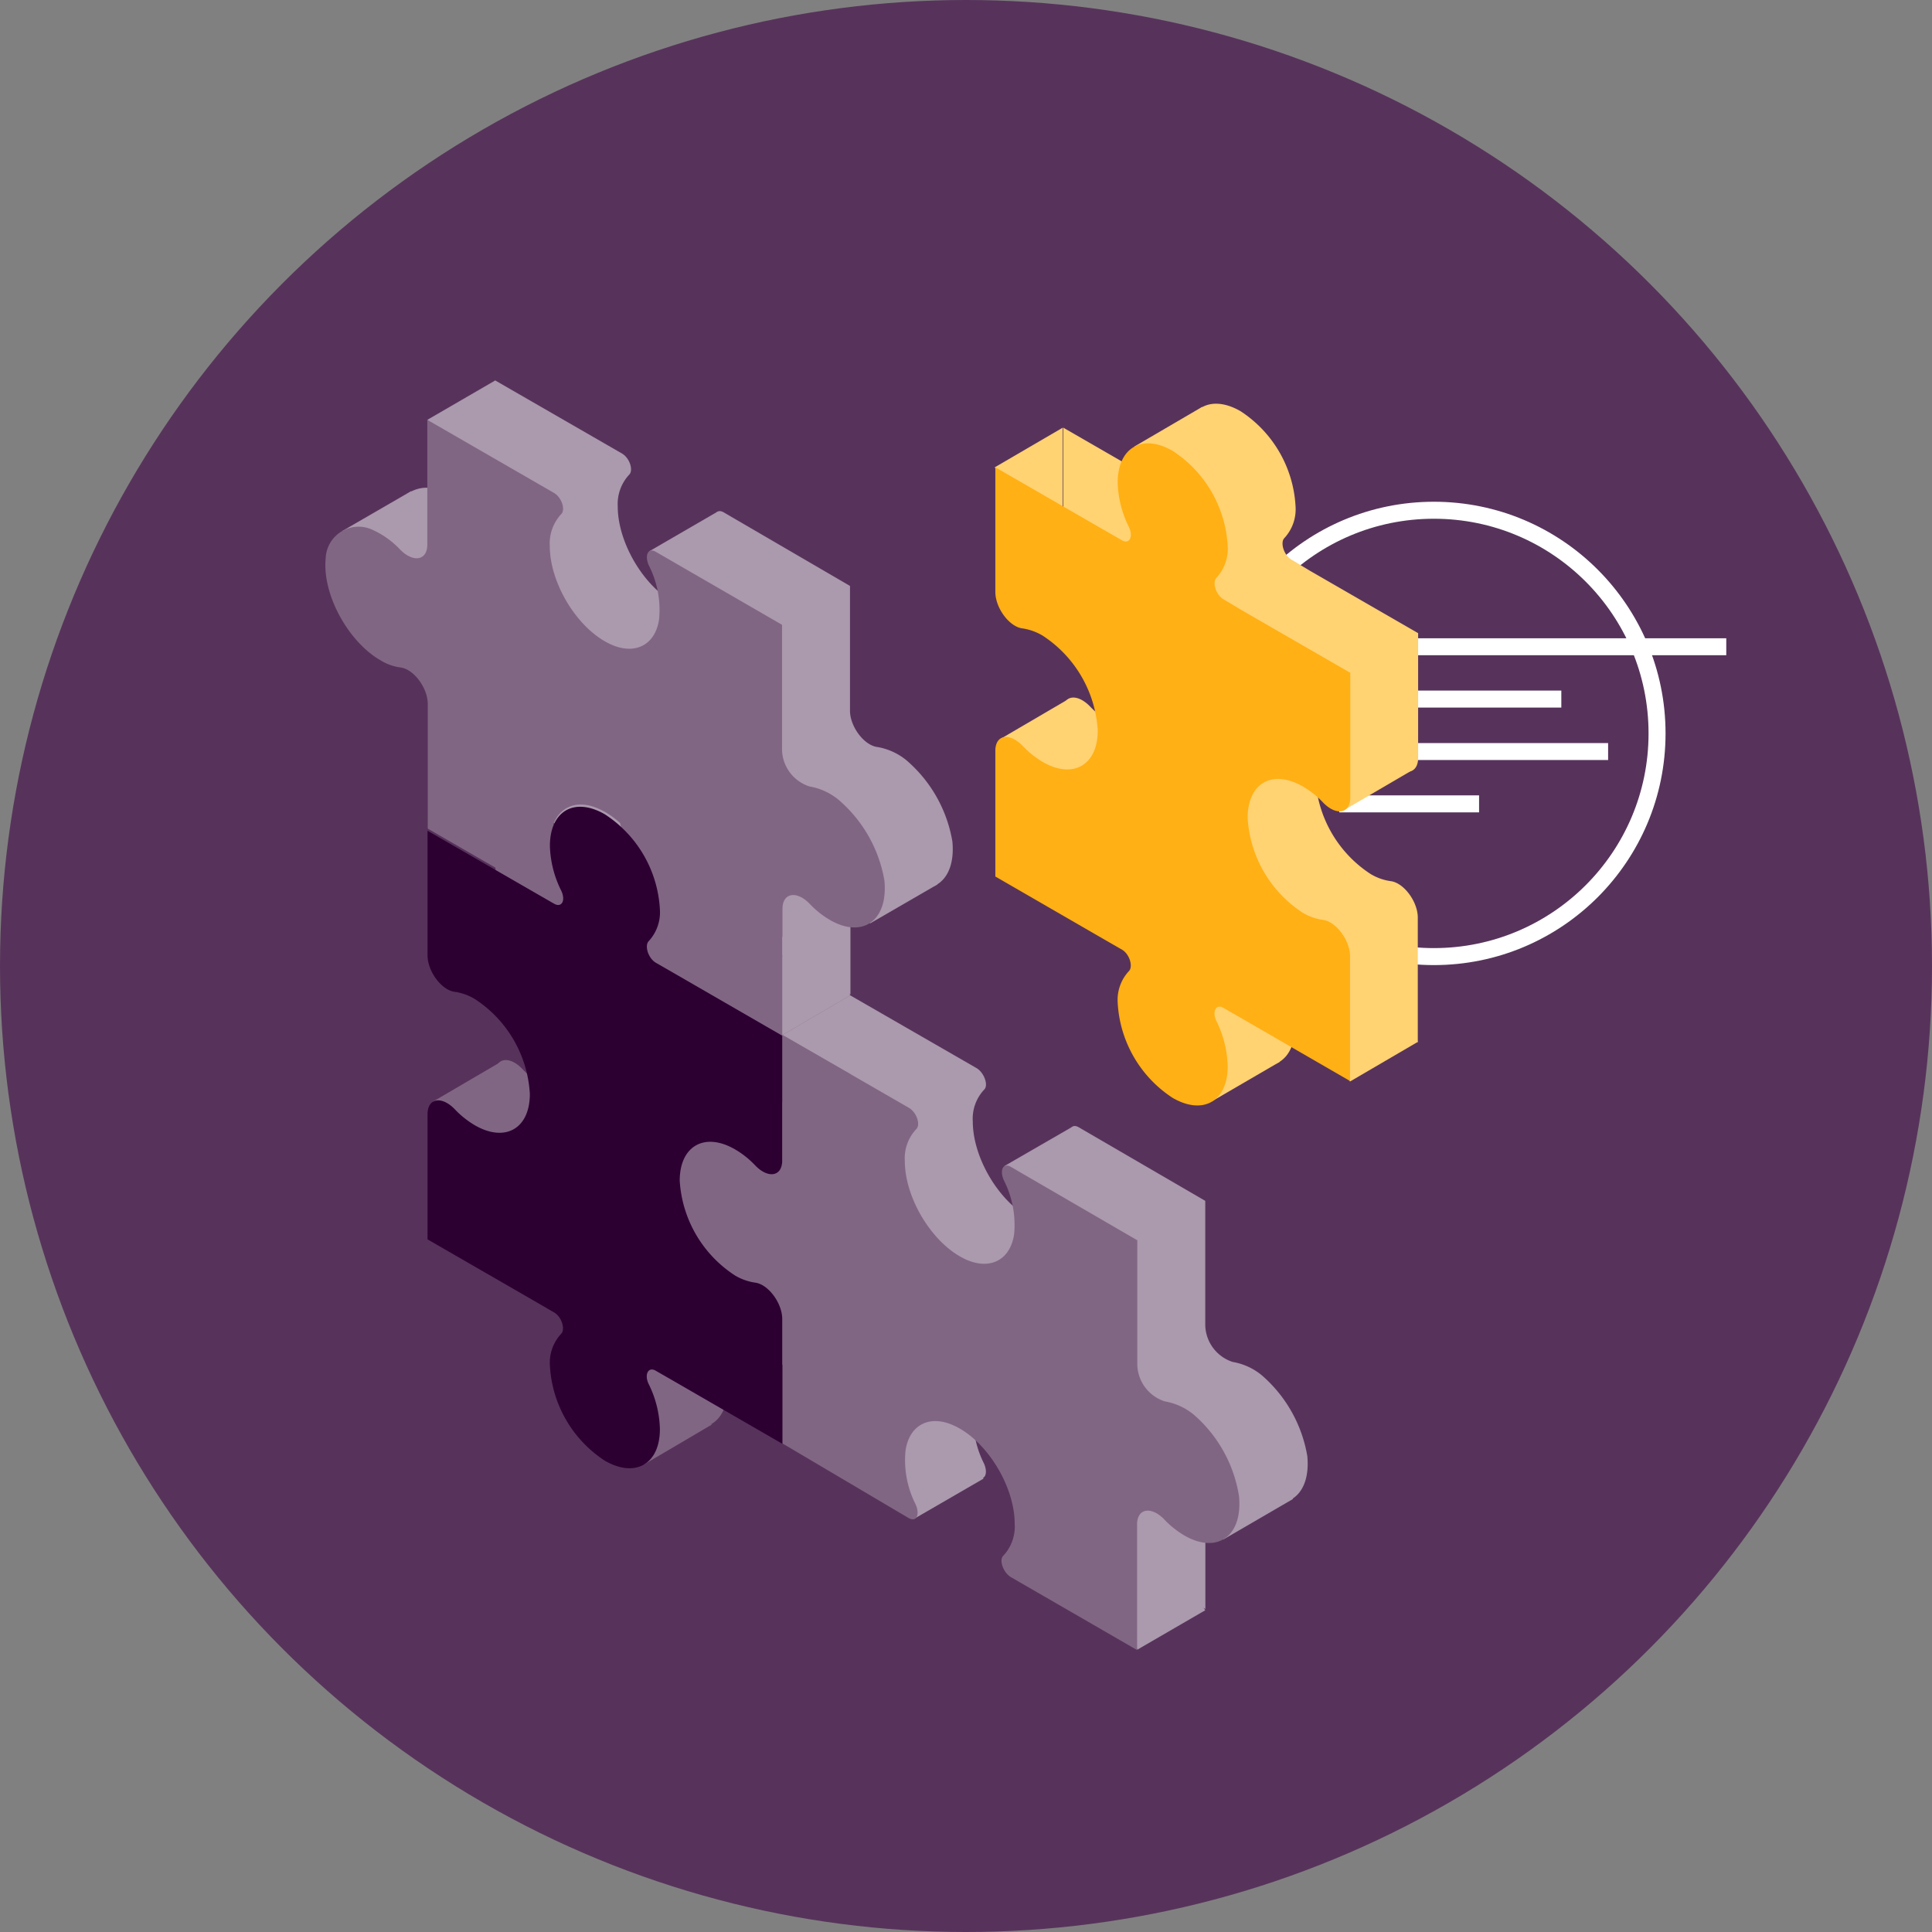 <svg xmlns="http://www.w3.org/2000/svg" viewBox="0 0 170.54 170.54"><rect x="0" y="0" width="170.54" height="170.54" fill="#808080" stroke="none"/><defs><style>.cls-1{fill:#57335b;}.cls-2{fill:#816684;}.cls-3{fill:#ab99ad;}.cls-4{fill:#2d0032;}.cls-5{fill:none;stroke:#fff;stroke-linejoin:round;stroke-width:1.5px;}.cls-6{fill:#ffd272;}.cls-7{fill:#ffb014;}</style></defs><g id="Layer_2" data-name="Layer 2"><g id="Final_gfx" data-name="Final gfx"><circle class="cls-1" cx="85.27" cy="85.27" r="85.27"/><path class="cls-2" d="M70.87,97.94a8.11,8.11,0,0,1,1.78,1.42c1.15,1.19,2.4,1,2.4-.45v-11l-9.57-5.52-1.6-.92c-.68-.39-1-1.49-.63-1.89a3.74,3.74,0,0,0,1-2.81,10.73,10.73,0,0,0-4.85-8.4c-2.69-1.55-4.86-.29-4.86,2.8a9.4,9.4,0,0,0,1,3.94c.4.87,0,1.54-.64,1.15l-1.6-.92-9.56-5.52v11c0,1.43,1.25,3.09,2.39,3.22a5,5,0,0,1,1.79.64A10.74,10.74,0,0,1,52.74,93c0,3.07-2.18,4.32-4.85,2.78a8.27,8.27,0,0,1-1.79-1.43c-1.14-1.18-2.39-1-2.39.46v11l9.56,5.53,1.6.92c.68.39,1,1.49.64,1.89a3.74,3.74,0,0,0-1,2.8,10.69,10.69,0,0,0,4.86,8.4c2.68,1.56,4.85.3,4.85-2.79a9.39,9.39,0,0,0-1-4c-.41-.86,0-1.54.63-1.15l1.6.92L75.05,124v-11c0-1.43-1.25-3.08-2.4-3.22a4.7,4.7,0,0,1-1.78-.64A10.71,10.71,0,0,1,66,100.71C66,97.64,68.2,96.4,70.87,97.94Z"/><path class="cls-3" d="M80,67.1a5.5,5.5,0,0,0-2.55-1.16c-1.16-.14-2.42-1.78-2.42-3.22v-11L63.89,45.23c-.68-.39-1,.3-.63,1.17a8.67,8.67,0,0,1,.92,4.77c-.32,2.27-2.1,3.21-4.24,2.24C57,52.1,54.53,48,54.53,44.72a3.8,3.8,0,0,1,1-2.81c.41-.39.05-1.49-.63-1.88L43.71,33.58V44.63c0,1.43-1.25,1.62-2.41.43a7.61,7.61,0,0,0-2.55-1.79,2.9,2.9,0,0,0-4,2.57c-.32,3.19,2,7.37,4.83,9a4.61,4.61,0,0,0,1.78.63c1.15.14,2.39,1.79,2.39,3.22v11l11.16,6.44c.69.4,1.05-.3.63-1.17a8.66,8.66,0,0,1-.91-4.77c.32-2.27,2.1-3.2,4.24-2.24,2.93,1.32,5.41,5.38,5.41,8.69a3.8,3.8,0,0,1-1,2.81c-.42.39,0,1.49.63,1.88l11.16,6.45v-11c0-1.42,1.25-1.63,2.4-.45a7.83,7.83,0,0,0,1.78,1.42c2.86,1.66,5.15.11,4.82-3.46A12.08,12.08,0,0,0,80,67.1Z"/><path class="cls-3" d="M111.36,121.38a5.5,5.5,0,0,0-2.55-1.16,3.5,3.5,0,0,1-2.42-3.22V106L95.23,99.51c-.69-.4-1,.3-.63,1.17a8.67,8.67,0,0,1,.92,4.77c-.33,2.27-2.1,3.2-4.25,2.24-2.92-1.32-5.4-5.38-5.4-8.69a3.74,3.74,0,0,1,1-2.81c.41-.39,0-1.49-.64-1.89L75.05,87.86v11c0,1.44-1.26,1.63-2.42.43a7.52,7.52,0,0,0-2.55-1.78,2.9,2.9,0,0,0-4,2.56c-.32,3.2,2,7.38,4.82,9a4.7,4.7,0,0,0,1.78.64c1.15.14,2.4,1.79,2.4,3.22v11l11.16,6.45c.69.39,1-.3.63-1.17a8.76,8.76,0,0,1-.92-4.77c.33-2.27,2.11-3.21,4.25-2.24,2.93,1.31,5.4,5.38,5.4,8.69a3.77,3.77,0,0,1-1,2.81c-.41.39,0,1.49.64,1.88l11.16,6.45v-11c0-1.43,1.25-1.64,2.4-.45a8.11,8.11,0,0,0,1.78,1.42c2.86,1.65,5.15.11,4.82-3.46A12.11,12.11,0,0,0,111.36,121.38Z"/><path class="cls-3" d="M88.67,102.92l5.94-3.43,2.44,3.07-.17,1.58-.43,2.34-1,.43s-2.82-.78-2.88-.82Z"/><polygon class="cls-3" points="80.74 134.04 86.82 130.52 85.69 128.78 81.81 126.5 79.38 125.56 78.87 127.72 79.5 130.52 80.74 134.04"/><polygon class="cls-3" points="100.39 145.62 106.39 142.14 103.66 138.26 100.39 137.24 98.9 137.24 98.9 140.38 100.39 145.62"/><polygon class="cls-3" points="76.79 81.52 82.75 78.07 81.74 75.57 79.46 74.68 76.48 74.49 75.84 76.17 76.79 81.52"/><path class="cls-2" d="M56.83,129.28l6-3.53s-1.66-1.12-1.86-1.2-3.47-1.72-3.47-1.72-.8,0-.83.14-.72,1.66-.72,1.66Z"/><path class="cls-3" d="M37.72,37.06l6-3.48L45,37.65s0,1.06,0,1.52-.78,3.37-.78,3.37h-.66L42.42,41.3Z"/><polygon class="cls-3" points="30.22 46.87 36.3 43.35 37.02 45.17 37.52 46.95 37.72 49.09 34.95 50.99 33.51 50.7 30.22 46.87"/><path class="cls-3" d="M57.33,48.65l6-3.48,1.21,1,.82,2.53.48.6-.9,3.46-.46.24-2-.38s-5-2.79-4.94-2.84S57.33,48.65,57.33,48.65Z"/><path class="cls-2" d="M74,70.58a5.5,5.5,0,0,0-2.55-1.16,3.49,3.49,0,0,1-2.42-3.22V55.15L57.89,48.71c-.68-.4-1,.3-.63,1.17a8.67,8.67,0,0,1,.92,4.77c-.32,2.27-2.1,3.2-4.24,2.24-2.93-1.31-5.41-5.38-5.41-8.69a3.8,3.8,0,0,1,1-2.81c.41-.39.05-1.49-.63-1.88L37.72,37.06v11c0,1.44-1.26,1.63-2.42.43a7.72,7.72,0,0,0-2.55-1.78,2.9,2.9,0,0,0-4,2.57c-.32,3.19,2,7.37,4.83,9a4.53,4.53,0,0,0,1.78.64c1.15.14,2.4,1.79,2.4,3.22v11l11.16,6.44c.68.39,1-.3.63-1.17a8.59,8.59,0,0,1-.92-4.77c.32-2.27,2.1-3.21,4.24-2.24,2.93,1.31,5.41,5.38,5.41,8.69a3.8,3.8,0,0,1-1,2.81c-.41.39,0,1.49.63,1.88l11.16,6.45v-11c0-1.43,1.25-1.64,2.4-.45a8.11,8.11,0,0,0,1.78,1.42c2.86,1.66,5.15.11,4.82-3.46A12.06,12.06,0,0,0,74,70.58Z"/><polygon class="cls-3" points="75.05 87.86 69.05 91.37 78.08 96.55 76.86 90.96 75.05 87.86"/><polygon class="cls-3" points="107.99 135.89 114.13 132.32 113.09 130.24 110.75 128.61 109.2 128.37 107.61 128.69 106.39 131.09 107.99 135.89"/><path class="cls-2" d="M105.36,124.86a5.5,5.5,0,0,0-2.55-1.16,3.5,3.5,0,0,1-2.42-3.22v-11L89.23,103c-.69-.4-1,.3-.63,1.16a8.71,8.71,0,0,1,.92,4.77c-.33,2.28-2.1,3.21-4.25,2.25-2.92-1.32-5.4-5.38-5.4-8.69a3.74,3.74,0,0,1,1-2.81c.41-.39.05-1.49-.64-1.89L69.05,91.34v11c0,1.44-1.26,1.63-2.42.43A7.52,7.52,0,0,0,64.08,101a2.9,2.9,0,0,0-4,2.56c-.32,3.2,2,7.38,4.82,9a4.7,4.7,0,0,0,1.78.64c1.15.14,2.4,1.79,2.4,3.22v11L80.21,134c.69.39,1-.3.63-1.17a8.66,8.66,0,0,1-.91-4.77c.32-2.27,2.1-3.21,4.24-2.24,2.93,1.31,5.4,5.38,5.4,8.69a3.77,3.77,0,0,1-1,2.81c-.41.38,0,1.49.64,1.88l11.16,6.45V134.57c0-1.43,1.25-1.64,2.4-.45a8.11,8.11,0,0,0,1.78,1.42c2.86,1.65,5.15.11,4.82-3.46A12,12,0,0,0,105.36,124.86Z"/><polygon class="cls-2" points="38.22 97.24 44.2 93.74 45.72 95.28 46.51 97.46 46.95 98.54 45.62 100.99 43.56 101.29 39.05 100.92 38.22 97.24"/><path class="cls-4" d="M64.87,101.45a7.93,7.93,0,0,1,1.79,1.42c1.14,1.19,2.39,1,2.39-.45v-11l-9.56-5.52-1.6-.92c-.68-.4-1-1.5-.64-1.89a3.75,3.75,0,0,0,1-2.81,10.69,10.69,0,0,0-4.86-8.4c-2.68-1.55-4.85-.3-4.85,2.79a9.39,9.39,0,0,0,1,3.95c.41.86.05,1.54-.63,1.15l-1.6-.92-9.57-5.52v11c0,1.43,1.25,3.08,2.4,3.22a4.7,4.7,0,0,1,1.78.64,10.71,10.71,0,0,1,4.85,8.37c0,3.07-2.18,4.31-4.85,2.77a8.11,8.11,0,0,1-1.78-1.42c-1.15-1.19-2.4-1-2.4.45V109.4l9.57,5.52,1.6.93c.68.39,1,1.49.63,1.88a3.74,3.74,0,0,0-1,2.81,10.71,10.71,0,0,0,4.85,8.4c2.69,1.55,4.86.3,4.86-2.79a9.41,9.41,0,0,0-1-4c-.4-.86,0-1.54.64-1.15l1.6.92,9.56,5.52v-11c0-1.43-1.25-3.08-2.39-3.22a4.8,4.8,0,0,1-1.79-.64A10.74,10.74,0,0,1,60,104.22C60,101.15,62.2,99.91,64.87,101.45Z"/><polygon class="cls-3" points="69.05 82.68 69.05 91.37 75.05 87.86 73.79 84.46 69.05 82.68"/><circle class="cls-5" cx="126.57" cy="64.74" r="19.7"/><line class="cls-5" x1="118.22" y1="57.09" x2="152.38" y2="57.09"/><line class="cls-5" x1="118.22" y1="61.71" x2="137.82" y2="61.71"/><line class="cls-5" x1="118.22" y1="70.96" x2="130.56" y2="70.96"/><line class="cls-5" x1="118.22" y1="66.34" x2="141.95" y2="66.34"/><path class="cls-6" d="M121,65.92a8.4,8.4,0,0,1,1.79,1.42c1.14,1.19,2.39,1,2.39-.45v-11l-9.57-5.52L114,49.4c-.68-.4-1-1.5-.64-1.89a3.74,3.74,0,0,0,1-2.81,10.71,10.71,0,0,0-4.85-8.4c-2.68-1.55-4.85-.29-4.85,2.8a9.38,9.38,0,0,0,1,3.94c.41.86,0,1.54-.64,1.15l-1.59-.92-9.57-5.52v11c0,1.43,1.25,3.09,2.4,3.22a4.88,4.88,0,0,1,1.78.64A10.74,10.74,0,0,1,102.84,61c0,3.07-2.18,4.32-4.85,2.77a8.11,8.11,0,0,1-1.78-1.42c-1.15-1.18-2.4-1-2.4.45V73.87l9.57,5.53,1.59.92c.68.39,1,1.49.64,1.88a3.77,3.77,0,0,0-1,2.81,10.71,10.71,0,0,0,4.85,8.4c2.68,1.56,4.85.3,4.85-2.79a9.39,9.39,0,0,0-1-4c-.4-.86,0-1.54.64-1.15l1.59.92L125.15,92v-11c0-1.43-1.25-3.08-2.39-3.22a4.68,4.68,0,0,1-1.79-.64,10.74,10.74,0,0,1-4.85-8.37C116.14,65.62,118.3,64.38,121,65.92Z"/><polygon class="cls-6" points="119.16 95.47 125.15 91.97 122.15 86.51 118.69 85.61 117.67 86.04 117.11 89.67 119.16 95.47"/><path class="cls-6" d="M87.81,41.25l6-3.5v7s1.5,4.95.75,4.52a41,41,0,0,1-4-3C90.33,45.93,87.81,41.25,87.81,41.25Z"/><polygon class="cls-6" points="107.02 97.19 112.98 93.72 112.06 92 109.1 90.3 107.36 90.17 105.44 91.88 107.02 97.19"/><path class="cls-6" d="M88.37,65.19l5.93-3.47s1,.91,1.07,1,.16,2.14.16,2.14v.48l-.36,3.26-.55.33a7.22,7.22,0,0,1-2-.57L91,67.75Z"/><polygon class="cls-6" points="118.67 71.49 124.69 67.97 123.89 64.51 121.38 63.7 117.11 63.49 116.63 64.86 118.67 71.49"/><polygon class="cls-6" points="100.14 39.41 106.11 35.92 108.65 38.67 108.12 42.53 106.83 43.27 102.81 43.5 100.14 39.41"/><path class="cls-7" d="M115,69.42a7.93,7.93,0,0,1,1.79,1.42c1.15,1.19,2.4,1,2.4-.45v-11l-9.57-5.52L108,52.9c-.68-.39-1-1.49-.63-1.89a3.78,3.78,0,0,0,1-2.81,10.71,10.71,0,0,0-4.86-8.4c-2.68-1.55-4.85-.29-4.85,2.8a9.38,9.38,0,0,0,1,3.94c.41.87,0,1.54-.63,1.15l-1.6-.92-9.57-5.52v11c0,1.43,1.25,3.09,2.4,3.22a4.88,4.88,0,0,1,1.78.64,10.75,10.75,0,0,1,4.86,8.37c0,3.07-2.19,4.32-4.86,2.78a8.47,8.47,0,0,1-1.78-1.43c-1.15-1.18-2.4-1-2.4.45V77.37l9.57,5.53,1.6.92c.68.39,1,1.49.63,1.89a3.73,3.73,0,0,0-1,2.8,10.71,10.71,0,0,0,4.85,8.4c2.69,1.56,4.86.3,4.86-2.79a9.54,9.54,0,0,0-1-4c-.41-.86,0-1.54.63-1.15l1.6.92,9.57,5.53v-11c0-1.43-1.25-3.08-2.4-3.22a4.8,4.8,0,0,1-1.79-.64,10.74,10.74,0,0,1-4.85-8.37C110.14,69.12,112.3,67.88,115,69.42Z"/></g></g></svg>